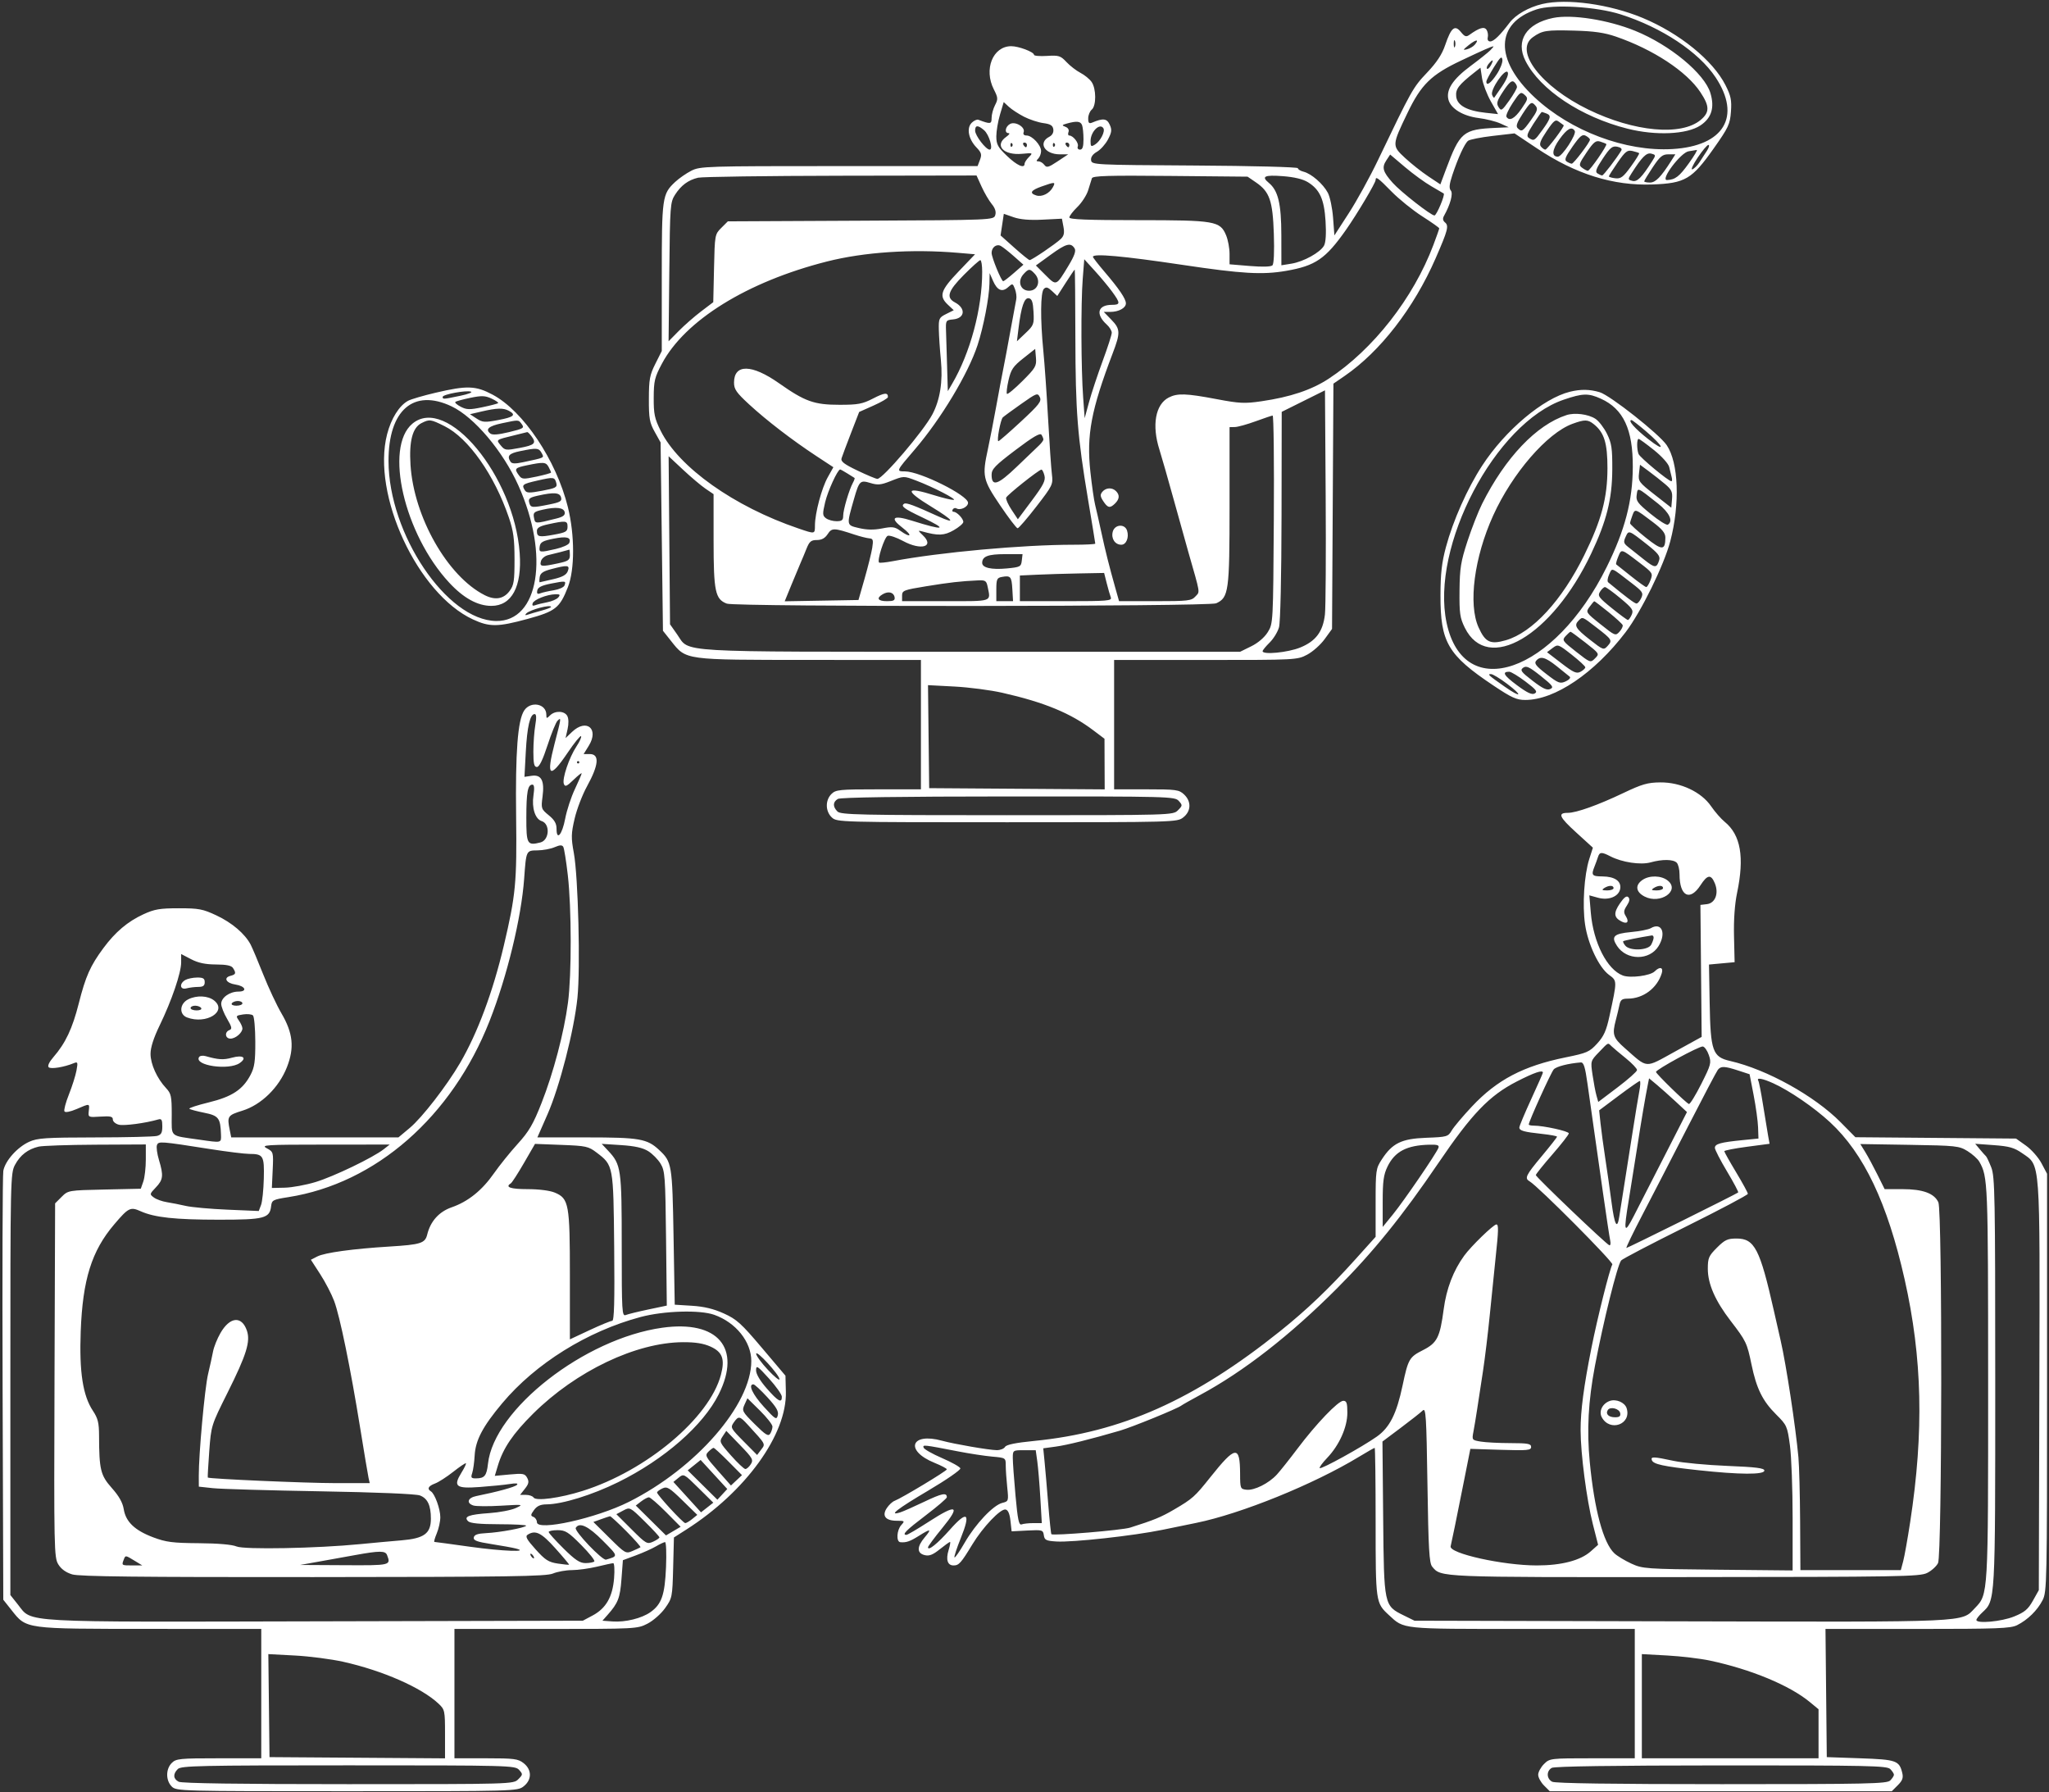 <svg width="247" height="216" viewBox="0 0 247 216" fill="none" xmlns="http://www.w3.org/2000/svg">
<rect x="0" y="0" width="247" height="216" fill="#333333" stroke="none"/>
<path fill-rule="evenodd" clip-rule="evenodd" d="M185.915 0.483C184.278 0.869 182.712 1.764 181.973 2.739C180.808 4.276 180.065 4.994 179.64 4.994C179.392 4.994 179.275 4.797 179.347 4.498C179.413 4.225 179.346 3.818 179.199 3.593C178.922 3.169 178.325 3.345 177.136 4.198C176.741 4.482 176.565 4.423 176.104 3.855C175.372 2.953 174.934 3.317 174.217 5.419C173.828 6.563 173.201 7.516 172.012 8.77C170.332 10.541 170.178 10.817 166.107 19.308C165.136 21.335 163.557 24.203 162.599 25.683L160.857 28.372L160.697 26.25C160.61 25.082 160.327 23.727 160.069 23.239C159.5 22.164 158.081 20.93 157.143 20.695C156.764 20.6 156.455 20.41 156.455 20.272C156.455 20.133 150.95 19.99 144.03 19.949C131.848 19.876 131.603 19.864 131.527 19.308C131.476 18.937 131.722 18.585 132.237 18.289C132.67 18.041 133.269 17.371 133.567 16.8C134.019 15.936 134.053 15.64 133.772 15.024C133.431 14.277 132.976 14.221 131.676 14.767C131.28 14.933 131.179 14.832 131.179 14.271C131.179 13.884 131.37 13.408 131.605 13.214C132.168 12.747 132.158 10.686 131.587 9.874C131.344 9.526 130.738 9.033 130.242 8.777C129.746 8.52 128.988 7.935 128.558 7.476C127.846 6.715 127.639 6.65 126.212 6.739C125.35 6.793 124.646 6.734 124.646 6.609C124.647 6.264 122.781 5.56 121.887 5.567C119.675 5.584 118.569 8.358 119.807 10.782C120.31 11.766 120.323 11.947 119.949 12.67C119.721 13.11 119.535 13.803 119.535 14.211C119.535 14.967 119.409 14.985 117.938 14.434C117.763 14.369 117.4 14.535 117.131 14.803C116.49 15.443 116.746 16.767 117.704 17.765C118.311 18.397 118.375 18.624 118.132 19.263L117.845 20.017H101.142C85.049 20.017 84.398 20.037 83.335 20.578C82.727 20.888 81.853 21.494 81.393 21.925C79.823 23.397 79.775 23.743 79.775 33.419V42.303L79.001 43.845C78.323 45.194 78.226 45.721 78.22 48.079C78.213 50.429 78.302 50.933 78.922 52.047L79.632 53.322L79.775 64.672L79.916 76.022L80.894 77.253C82.739 79.578 82.38 79.528 97.596 79.536L111.015 79.542V87.337V95.132H105.903C101.169 95.132 100.749 95.174 100.223 95.699C99.467 96.453 99.492 97.793 100.276 98.522C100.89 99.093 101.16 99.1 121.396 99.1C141.703 99.1 141.901 99.095 142.642 98.513C143.592 97.767 143.631 96.589 142.734 95.748C142.125 95.177 141.789 95.132 138.19 95.132H134.303V87.337V79.542H145.334C156.23 79.542 156.38 79.534 157.575 78.903C158.24 78.552 159.187 77.711 159.679 77.033L160.573 75.802L160.657 61.019L160.74 46.236L162.077 45.32C166.382 42.369 170.433 37.139 173.05 31.152C174.538 27.748 174.679 27.212 174.188 26.806C173.926 26.588 173.888 26.339 174.069 26.016C174.838 24.64 175.192 23.327 174.891 22.964C174.66 22.687 174.708 22.198 175.074 21.099C175.772 19.001 176.55 17.306 176.97 16.97C177.168 16.813 178.509 16.547 179.951 16.38L182.573 16.077L185.29 17.89C189.934 20.989 194.472 22.406 199.197 22.233C203.13 22.088 203.96 21.602 206.561 17.92C208.365 15.365 208.549 14.974 208.659 13.459C208.76 12.064 208.654 11.551 208 10.261C206.485 7.271 202.456 4.004 198.006 2.155C194.033 0.504 188.866 -0.21 185.915 0.483ZM195.363 1.732C200.322 3.311 204.774 6.262 206.803 9.313C209.952 14.048 207.81 17.605 201.592 17.965C195.97 18.29 189.36 15.809 184.987 11.732C180.125 7.201 180.229 2.772 185.235 1.13C187.202 0.485 192.422 0.795 195.363 1.732ZM187.219 2.162C183.985 2.827 182.654 4.904 183.896 7.346C185.666 10.825 190.599 14.101 196.19 15.51C199.605 16.371 203.33 16.205 204.973 15.121C206.321 14.23 206.712 12.973 206.185 11.218C205.479 8.867 201.3 5.413 197.1 3.71C193.834 2.385 189.465 1.701 187.219 2.162ZM194.784 4.408C199.291 5.96 203.311 8.604 204.973 11.107C206.098 12.803 206.106 13.533 205.011 14.453C202.674 16.415 196.999 15.893 191.468 13.206C185.781 10.443 182.469 6.119 184.784 4.479C185.925 3.671 186.38 3.6 189.825 3.692C192.15 3.755 193.418 3.938 194.784 4.408ZM175.387 5.632C175.308 5.827 175.244 5.667 175.244 5.277C175.244 4.887 175.308 4.728 175.387 4.923C175.466 5.118 175.466 5.437 175.387 5.632ZM177.786 5.382C177.602 5.602 177.172 5.856 176.831 5.945C176.308 6.081 176.343 6 177.053 5.434C177.939 4.728 178.355 4.698 177.786 5.382ZM179.654 6.057C179.382 6.329 178.3 7.191 177.25 7.972C175.125 9.551 174.29 10.832 174.608 12.024C174.896 13.102 176.37 13.992 178.258 14.228C179.143 14.338 180.319 14.634 180.87 14.884L181.873 15.34L180.311 15.41C176.362 15.589 175.99 15.902 174.28 20.483L173.631 22.223L172.171 21.251C171.367 20.716 170.107 19.717 169.369 19.032C167.784 17.559 167.786 17.527 169.661 13.626C171.315 10.185 172.518 9.007 176.121 7.303C178.853 6.011 179.7 5.637 180.017 5.583C180.089 5.571 179.926 5.784 179.654 6.057ZM180.432 8.942C179.707 10.036 179.175 10.412 179.175 9.831C179.175 9.686 179.59 8.898 180.098 8.08C180.843 6.881 181.038 6.709 181.109 7.191C181.157 7.52 180.853 8.308 180.432 8.942ZM179.73 7.853C179.555 8.178 179.341 8.372 179.253 8.285C179.166 8.197 179.256 7.931 179.453 7.693C179.964 7.079 180.102 7.159 179.73 7.853ZM179.715 12.216L180.584 13.753L179.098 13.594C176.833 13.352 175.643 12.693 175.539 11.622C175.452 10.73 175.828 10.236 177.755 8.717L178.465 8.157L178.655 9.418C178.761 10.112 179.237 11.371 179.715 12.216ZM181.095 10.36C180.613 11.072 180.179 11.705 180.129 11.766C180.081 11.828 179.962 11.675 179.867 11.428C179.63 10.812 181.431 8.194 181.744 8.7C181.885 8.928 181.64 9.555 181.095 10.36ZM182.867 10.486C182.867 10.662 182.443 11.401 181.926 12.127C181.054 13.352 180.96 13.409 180.645 12.906C180.359 12.449 180.451 12.146 181.23 10.97C181.922 9.927 182.245 9.65 182.511 9.871C182.707 10.033 182.867 10.31 182.867 10.486ZM183.411 13.107C182.585 14.304 181.948 14.645 181.596 14.076C181.503 13.926 181.847 13.17 182.36 12.396C183.219 11.099 183.331 11.023 183.78 11.427C184.236 11.839 184.213 11.943 183.411 13.107ZM123.435 14.065C124.097 14.405 125.145 14.752 125.763 14.835C126.635 14.951 126.908 15.121 126.975 15.588C127.028 15.963 126.848 16.299 126.495 16.481C125.094 17.201 125.924 18.599 127.754 18.601L128.765 18.602L127.487 19.451C126.384 20.183 126.166 20.241 125.893 19.875C125.72 19.641 125.407 19.45 125.198 19.45C124.902 19.45 124.893 19.374 125.158 19.11C125.345 18.923 125.499 18.516 125.499 18.207C125.499 17.49 124.421 16.332 123.754 16.332C123.435 16.332 123.301 16.184 123.397 15.936C123.627 15.336 122.41 14.593 121.763 14.938C121.176 15.252 121.049 16.048 121.586 16.048C121.777 16.048 121.649 16.247 121.302 16.49C119.823 17.523 120.975 18.751 123.222 18.536C124.515 18.412 124.539 18.424 124.033 18.929C123.746 19.215 123.511 19.577 123.511 19.733C123.511 20.356 122.602 19.953 121.386 18.79C120.284 17.736 120.103 17.403 120.103 16.432C120.103 15.81 120.303 14.626 120.549 13.802L120.995 12.302L121.614 12.874C121.954 13.188 122.774 13.723 123.435 14.065ZM185.13 12.778C185.409 13.114 185.299 13.435 184.548 14.478C183.553 15.862 183.434 15.934 182.945 15.446C182.708 15.21 182.859 14.77 183.527 13.751C184.518 12.238 184.626 12.172 185.13 12.778ZM186.394 13.669C187.033 13.914 186.961 14.233 185.943 15.648C184.978 16.989 184.922 17.023 184.312 16.637C183.984 16.43 184.081 16.118 184.838 14.94C185.349 14.147 185.806 13.497 185.855 13.497C185.904 13.497 186.147 13.575 186.394 13.669ZM188.495 15.09C188.656 15.183 186.513 18.033 186.283 18.033C186.161 18.033 185.921 17.865 185.751 17.66C185.518 17.38 185.689 16.922 186.446 15.8C187.325 14.498 187.51 14.357 187.928 14.675C188.19 14.874 188.445 15.061 188.495 15.09ZM130.438 15.08C130.533 15.326 130.611 16.091 130.611 16.78C130.611 17.692 130.497 18.033 130.193 18.033C129.957 18.033 129.841 17.864 129.926 17.644C130.078 17.248 129.358 16.332 128.895 16.332C128.755 16.332 128.714 16.142 128.803 15.909C128.901 15.655 128.756 15.406 128.439 15.284C127.972 15.105 127.993 15.06 128.623 14.885C129.797 14.559 130.257 14.608 130.438 15.08ZM118.628 15.694C119.252 16.231 119.768 18.033 119.298 18.033C118.844 18.033 117.547 16.337 117.547 15.743C117.547 15.066 117.881 15.051 118.628 15.694ZM133.012 15.46C133.248 15.842 132.646 17.016 132.011 17.412C131.521 17.718 131.463 17.674 131.463 16.994C131.463 15.871 132.581 14.764 133.012 15.46ZM189.831 15.775C190.078 16.174 188.306 18.883 187.798 18.883C187.007 18.883 187.088 18.038 188.001 16.769C188.913 15.502 189.473 15.197 189.831 15.775ZM191.664 16.838C191.653 17.162 189.699 19.734 189.467 19.729C189.351 19.727 189.08 19.613 188.864 19.476C188.55 19.278 188.692 18.91 189.566 17.662C190.474 16.365 190.749 16.143 191.167 16.366C191.444 16.514 191.668 16.726 191.664 16.838ZM193.635 17.359C193.791 17.499 191.659 20.584 191.406 20.584C191.299 20.584 190.994 20.424 190.728 20.229C190.284 19.904 190.328 19.751 191.258 18.373C192.109 17.113 192.373 16.902 192.895 17.062C193.237 17.167 193.57 17.3 193.635 17.359ZM121.996 17.655C121.892 17.759 121.807 17.673 121.807 17.466C121.807 17.258 121.892 17.173 121.996 17.277C122.1 17.381 122.1 17.551 121.996 17.655ZM123.795 17.466C123.795 17.622 123.738 17.749 123.669 17.749C123.6 17.749 123.465 17.622 123.369 17.466C123.272 17.31 123.329 17.182 123.494 17.182C123.659 17.182 123.795 17.31 123.795 17.466ZM127.108 17.655C127.004 17.759 126.919 17.673 126.919 17.466C126.919 17.258 127.004 17.173 127.108 17.277C127.212 17.381 127.212 17.551 127.108 17.655ZM128.907 17.466C128.907 17.622 128.85 17.749 128.781 17.749C128.712 17.749 128.577 17.622 128.481 17.466C128.384 17.31 128.441 17.182 128.606 17.182C128.771 17.182 128.907 17.31 128.907 17.466ZM195.445 18.136C194.839 19.137 193.294 21.15 193.135 21.146C193.033 21.144 192.777 21.033 192.566 20.9C192.266 20.71 192.406 20.324 193.218 19.104C194.09 17.793 194.361 17.57 194.946 17.681C195.369 17.762 195.564 17.94 195.445 18.136ZM205.762 18.174C205.509 18.564 205.104 19.191 204.86 19.568C204.616 19.945 204.235 20.322 204.012 20.408C203.789 20.493 204.071 19.866 204.637 19.014C205.204 18.162 205.792 17.466 205.944 17.466C206.096 17.466 206.014 17.785 205.762 18.174ZM197.592 18.462C197.647 18.518 197.2 19.241 196.599 20.069C195.674 21.342 195.384 21.562 194.724 21.486C194.294 21.437 193.943 21.333 193.943 21.257C193.943 21.18 194.422 20.424 195.008 19.576C195.927 18.247 196.17 18.058 196.782 18.199C197.173 18.289 197.537 18.407 197.592 18.462ZM203.598 19.662C202.439 21.279 201.945 21.659 200.954 21.698C200.089 21.731 202.609 18.378 203.558 18.233C203.971 18.169 204.412 18.098 204.538 18.075C204.663 18.052 204.24 18.766 203.598 19.662ZM199.169 19.414C197.902 21.407 197.358 21.95 196.778 21.799C196.221 21.653 196.217 21.614 196.669 20.902C197.936 18.91 198.48 18.367 199.059 18.518C199.616 18.664 199.621 18.703 199.169 19.414ZM172.539 22.445C173.299 22.88 173.971 23.274 174.033 23.321C174.228 23.468 173.175 25.969 172.918 25.969C172.497 25.969 168.855 23.124 167.89 22.041C166.693 20.698 166.549 20.195 167.114 19.334L167.579 18.626L169.368 20.14C170.351 20.973 171.778 22.01 172.539 22.445ZM201.464 19.379C200.205 21.357 199.575 22.001 198.898 22.001C198.516 22.001 198.203 21.935 198.203 21.855C198.203 21.774 198.668 21.009 199.237 20.154C200.105 18.85 200.408 18.599 201.116 18.599H201.96L201.464 19.379ZM118.329 22.497C118.664 23.237 119.215 24.179 119.551 24.589C119.962 25.09 120.101 25.529 119.974 25.928C119.785 26.521 119.747 26.523 103.762 26.6L87.739 26.678L86.952 27.463C86.174 28.238 86.163 28.3 86.073 32.334L85.981 36.42L84.511 37.535C83.702 38.149 82.49 39.21 81.818 39.892L80.595 41.134L80.682 32.772C80.764 24.796 80.796 24.367 81.375 23.468C82.104 22.334 82.959 21.702 84.145 21.419C84.631 21.303 92.384 21.196 101.373 21.18L117.718 21.151L118.329 22.497ZM151.411 21.99C153.049 23.111 153.423 24.192 153.557 28.193C153.629 30.319 153.563 31.804 153.39 31.977C153.211 32.155 152.196 32.185 150.662 32.058L148.219 31.855V30.604C148.219 29.916 148.032 28.905 147.803 28.359C147.082 26.637 146.49 26.536 137.152 26.536C131.132 26.536 128.907 26.448 128.907 26.21C128.907 26.031 129.342 25.462 129.875 24.946C130.407 24.43 130.992 23.524 131.174 22.933C131.357 22.343 131.559 21.692 131.624 21.487C131.719 21.188 133.562 21.133 141.067 21.204L150.392 21.292L151.411 21.99ZM157.664 21.959C159.098 22.846 159.626 24.011 159.791 26.657C159.884 28.142 159.818 29.207 159.611 29.595C159.168 30.42 157.146 31.541 155.674 31.778L154.467 31.972L154.461 28.333C154.454 24.542 154.076 22.968 152.95 22.037C152.015 21.265 152.428 21.065 154.611 21.23C156.023 21.336 157.055 21.583 157.664 21.959ZM167.751 23.092C168.645 24.003 170.304 25.342 171.436 26.066C172.568 26.79 173.495 27.445 173.495 27.52C173.495 27.595 173.179 28.494 172.793 29.517C170.376 35.927 165.531 42.118 160.179 45.637C158.116 46.992 155.541 47.856 152.049 48.363C150.038 48.655 149.409 48.625 146.653 48.103C142.974 47.407 141.929 47.372 140.882 47.913C139.281 48.739 138.832 51.245 139.759 54.173C140.007 54.952 140.809 57.758 141.542 60.409C142.276 63.059 143.041 65.802 143.242 66.503C144.739 71.732 144.664 71.267 144.102 71.888C143.629 72.409 143.228 72.456 139.243 72.456H134.9L134.459 70.897C133.715 68.263 133.262 66.458 132.75 64.094C132.481 62.846 132.149 61.38 132.012 60.834C131.875 60.288 131.619 58.502 131.442 56.866C130.963 52.428 131.53 49.416 134.129 42.588C135.081 40.09 135.063 39.658 133.963 38.526L133.055 37.591H133.84C134.86 37.591 135.723 37.119 135.723 36.562C135.723 36.016 134.913 34.822 133.12 32.724C132.365 31.84 131.747 31.042 131.747 30.952C131.747 30.526 135.384 30.853 142.539 31.922C149.744 32.999 152.168 33.139 155.033 32.646C158.574 32.036 159.8 31.196 162.256 27.699C163.601 25.783 165.827 22.04 165.827 21.694C165.827 21.215 166.116 21.425 167.751 23.092ZM126.922 22.561C126.517 23.316 125.6 23.772 124.92 23.556C124.05 23.281 124.257 22.936 125.57 22.472C127.181 21.903 127.272 21.909 126.922 22.561ZM125.69 26.474L128.011 26.357L128.196 27.339C128.336 28.088 128.257 28.438 127.862 28.812C127.215 29.425 124.362 31.357 124.118 31.348C124.018 31.344 123.189 30.674 122.276 29.858L120.615 28.375L120.811 27.073L121.007 25.77L122.188 26.181C122.987 26.459 124.12 26.553 125.69 26.474ZM122.233 30.895L123.369 31.901L122.233 32.893C121.608 33.438 121.024 33.889 120.936 33.895C120.718 33.91 119.535 31.029 119.535 30.485C119.535 29.811 120.125 29.362 120.643 29.642C120.892 29.778 121.608 30.341 122.233 30.895ZM129.539 29.938C129.731 30.244 129.519 30.836 128.784 32.053C127.315 34.485 127.351 34.471 126.033 33.155L124.872 31.997L126.676 30.688C128.531 29.343 129.076 29.2 129.539 29.938ZM115.483 30.471L117.538 30.646L115.554 32.72C113.371 35.002 113.153 35.683 114.271 36.732L114.972 37.388L114.058 37.844C113.205 38.269 113.146 38.393 113.172 39.717C113.187 40.496 113.299 42.154 113.421 43.402C113.671 45.968 113.322 48.192 112.394 49.944C111.324 51.962 106.416 57.716 105.765 57.716C105.597 57.716 104.523 57.267 103.378 56.72C101.745 55.939 101.328 55.617 101.447 55.231C101.532 54.961 102.043 53.595 102.585 52.195L103.57 49.651L105.304 48.878C106.258 48.453 107.039 47.993 107.039 47.855C107.039 47.277 106.626 47.318 105.24 48.031C103.97 48.686 103.43 48.787 101.217 48.787C98.141 48.787 97.05 48.399 93.905 46.187C90.618 43.875 88.484 43.846 88.484 46.112C88.484 46.914 88.765 47.318 90.306 48.739C92.413 50.68 95.514 53.061 98.424 54.974L100.46 56.311L99.785 57.516C99.05 58.827 98.245 61.847 98.239 63.314C98.234 64.387 98.274 64.38 96.247 63.691C88.496 61.058 81.827 56.327 79.635 51.905C78.908 50.439 78.794 49.892 78.803 47.937C78.812 45.908 78.916 45.476 79.791 43.833C82.577 38.599 90.065 33.961 99.668 31.521C104.161 30.379 109.93 29.996 115.483 30.471ZM118.399 32.752C118.399 37.19 116.966 42.526 114.771 46.265L114.256 47.144L114.169 44.139C114.121 42.486 114.063 40.56 114.039 39.858C113.998 38.623 114.025 38.58 114.895 38.496C116.329 38.357 116.458 37.165 115.118 36.449C114.015 35.86 114.271 35.066 116.189 33.134C117.161 32.156 118.056 31.355 118.177 31.355C118.299 31.355 118.399 31.983 118.399 32.752ZM134.064 35.153C135.076 36.539 135.073 36.74 134.039 36.74C132.32 36.74 132.03 37.866 133.424 39.126C133.751 39.421 134.019 39.861 134.019 40.103C134.019 40.345 133.521 41.888 132.913 43.531C132.306 45.175 131.571 47.393 131.28 48.46L130.753 50.4L130.57 47.893C130.319 44.461 130.29 36.547 130.517 33.639L130.703 31.245L131.98 32.647C132.682 33.417 133.62 34.545 134.064 35.153ZM124.759 33.022C125.513 33.855 125.099 35.04 124.053 35.04C122.997 35.04 122.61 33.893 123.379 33.044C124.003 32.356 124.152 32.353 124.759 33.022ZM129.632 40.638C129.648 49.605 129.883 52.595 131.167 60.245C131.642 63.072 132.031 65.446 132.031 65.519C132.031 65.593 130.868 65.653 129.446 65.653C123.28 65.653 113.302 66.559 107.615 67.635C106.778 67.794 106.038 67.866 105.968 67.797C105.707 67.536 106.612 64.731 107.006 64.579C107.232 64.493 108.071 64.775 108.87 65.207C111.043 66.38 112.694 65.896 111.243 64.512C110.643 63.94 110.636 63.901 111.157 64.046C113.094 64.588 113.81 64.562 114.958 63.907C115.598 63.542 116.123 63.093 116.124 62.909C116.127 62.505 115.343 61.684 114.954 61.684C114.799 61.684 114.753 61.555 114.851 61.396C114.95 61.238 115.15 61.182 115.297 61.273C115.755 61.555 116.695 61.103 116.695 60.6C116.695 59.703 110.919 56.824 109.098 56.814C108.005 56.808 108 56.819 110.265 54.182C113.425 50.501 116.703 45.054 117.843 41.59C118.549 39.441 119.244 35.852 119.274 34.189L119.297 32.914L119.705 33.846C120.213 35.005 120.812 35.257 121.526 34.611C122.055 34.134 122.087 34.142 122.349 34.83C122.499 35.224 122.57 35.783 122.507 36.072C122.445 36.362 122.129 38.066 121.805 39.858C121.482 41.651 121.099 43.692 120.955 44.394C120.81 45.095 120.426 47.136 120.1 48.929C119.775 50.722 119.323 53.043 119.096 54.087C118.377 57.392 118.464 57.799 120.556 60.895C121.587 62.42 122.537 63.669 122.669 63.669C122.8 63.669 123.82 62.489 124.934 61.047C126.899 58.504 126.956 58.386 126.802 57.149C126.715 56.447 126.509 53.45 126.345 50.488C126.18 47.526 125.923 43.845 125.772 42.309C125.395 38.458 125.423 35.228 125.837 34.815C126.1 34.553 126.32 34.612 126.814 35.075L127.451 35.672L128.472 34.081C129.033 33.205 129.52 32.489 129.554 32.489C129.589 32.489 129.624 36.156 129.632 40.638ZM124.588 37.597C124.666 39.07 124.613 39.212 123.629 40.145L122.587 41.134L122.779 39.575C123.101 36.951 123.481 35.843 124.023 35.946C124.394 36.016 124.524 36.398 124.588 37.597ZM123.257 45.917C122.315 46.857 121.473 47.556 121.386 47.47C121.3 47.384 121.385 46.639 121.576 45.814C121.873 44.529 122.126 44.154 123.356 43.182L124.789 42.049L124.88 43.128C124.963 44.117 124.828 44.349 123.257 45.917ZM52.51 47.332C51.026 47.679 49.53 48.118 49.185 48.308C48.117 48.896 47.151 50.44 46.661 52.346C44.79 59.611 50.343 71.571 57.02 74.658C59.017 75.582 60.003 75.573 63.587 74.597C66.964 73.678 67.474 73.277 68.461 70.755C69.293 68.629 69.291 64.487 68.456 61.117C67.054 55.459 63.087 49.535 59.378 47.562C57.342 46.479 56.312 46.444 52.51 47.332ZM55.492 47.7C53.403 48.134 53.362 48.137 53.362 47.835C53.362 47.532 56.19 47.007 56.77 47.202C57.005 47.281 56.43 47.505 55.492 47.7ZM159.715 74.071C159.471 76.138 158.613 77.281 156.728 78.045C155.241 78.648 152.185 78.941 152.203 78.479C152.207 78.362 152.59 77.894 153.054 77.44C153.518 76.985 154.025 76.156 154.181 75.598C154.347 74.999 154.472 69.449 154.485 62.109L154.506 49.638L157.113 48.341L159.721 47.044L159.805 59.821C159.851 66.848 159.811 73.26 159.715 74.071ZM189.257 47.212C186.028 48.004 181.444 51.86 178.672 56.118C176.891 58.853 175.164 62.733 174.302 65.936C173.8 67.8 173.651 69.115 173.645 71.747C173.631 77.407 174.524 78.936 179.976 82.589C182.222 84.093 182.809 84.361 183.869 84.361C187.426 84.361 192.199 81.135 195.968 76.186C197.829 73.742 200.591 68.116 201.348 65.228C202.531 60.713 202.348 55.776 200.919 53.654C200.022 52.323 194.105 47.65 192.836 47.27C191.636 46.912 190.554 46.894 189.257 47.212ZM123.074 50.803C121.674 52.102 120.449 53.169 120.352 53.173C120.124 53.183 120.609 50.577 120.886 50.304C121.002 50.19 121.991 49.466 123.085 48.694C124.974 47.361 125.086 47.32 125.346 47.866C125.584 48.363 125.279 48.756 123.074 50.803ZM60.048 48.587C59.98 48.654 59.125 48.876 58.147 49.08C56.62 49.398 56.254 49.39 55.55 49.027C55.099 48.794 54.801 48.532 54.888 48.445C54.975 48.358 55.786 48.135 56.69 47.949C58.066 47.666 58.481 47.68 59.252 48.037C59.758 48.272 60.116 48.519 60.048 48.587ZM192.978 48.052C195.699 49.285 196.849 51.749 196.828 56.299C196.809 60.354 195.885 63.889 193.679 68.345C187.372 81.09 176.468 84.886 174.382 75.064C172.428 65.862 180.247 50.978 188.513 48.166C190.799 47.388 191.475 47.371 192.978 48.052ZM54.438 48.977C57.168 50.276 60.628 54.37 62.485 58.502C66.272 66.925 64.959 74.918 59.802 74.844C53.85 74.759 46.851 64.356 46.835 55.571C46.823 49.422 49.851 46.797 54.438 48.977ZM61.333 49.506C62.26 50.001 61.958 50.268 60.067 50.624C58.431 50.932 58.172 50.914 57.452 50.443L56.653 49.921L58.061 49.594C59.895 49.168 60.661 49.147 61.333 49.506ZM188.831 50.03C185.217 51.203 181.464 55.144 178.677 60.692C178.207 61.628 177.406 63.669 176.897 65.228C176.096 67.681 175.968 68.481 175.94 71.18C175.913 73.92 175.99 74.462 176.578 75.654C179.325 81.222 187.101 76.658 191.816 66.711C193.673 62.794 194.338 60.139 194.355 56.582C194.367 54.032 194.275 53.416 193.716 52.283C193.357 51.555 192.732 50.744 192.328 50.479C191.463 49.914 189.834 49.705 188.831 50.03ZM153.555 62.605C153.473 75.113 153.471 75.151 152.823 76.191C152.425 76.83 151.655 77.489 150.835 77.892L149.497 78.55H117.121C80.788 78.55 83.195 78.691 81.633 76.471L80.769 75.242L80.684 65.114L80.6 54.986L82.342 56.615C83.299 57.51 84.519 58.539 85.051 58.901L86.019 59.558L86.02 65.171C86.023 71.296 86.217 72.22 87.617 72.751C88.676 73.153 145.717 73.115 146.604 72.712C148.118 72.023 148.219 71.287 148.219 60.966V51.48L148.858 51.468C149.209 51.462 150.327 51.153 151.343 50.781C152.358 50.41 153.29 50.096 153.413 50.084C153.536 50.072 153.6 55.707 153.555 62.605ZM49.711 51.064C46.301 53.928 48.721 64.37 54.151 70.224C55.879 72.087 57.58 73.022 59.236 73.022C61.69 73.022 62.937 70.699 62.647 66.668C61.978 57.375 53.859 47.581 49.711 51.064ZM53.589 51.363C56.468 52.795 59.601 57.248 61.349 62.393C61.892 63.991 62.023 64.966 62.024 67.403C62.025 70.033 61.947 70.533 61.428 71.229C60.707 72.199 59.685 72.369 58.422 71.728C53.948 69.46 49.88 62.309 49.484 56.015C49.304 53.161 49.732 51.538 50.806 50.996C51.774 50.508 51.905 50.525 53.589 51.363ZM62.899 51.126C63.234 51.577 63.097 51.663 61.368 52.079C60.061 52.394 59.355 52.447 59.104 52.249C58.464 51.744 58.905 51.35 60.485 51.017C62.587 50.575 62.486 50.57 62.899 51.126ZM192.137 51.132C193.385 52.136 193.777 53.41 193.773 56.44C193.767 60.024 193.053 62.691 190.968 66.928C188.286 72.377 184.731 76.231 181.53 77.161C179.66 77.704 179.054 77.421 178.238 75.62C176.97 72.824 177.709 67.165 180.001 62.121C182.312 57.035 186.499 52.197 189.559 51.078C191.032 50.54 191.411 50.547 192.137 51.132ZM198.386 51.953C200.624 53.861 200.856 54.623 198.68 52.916C197.077 51.659 196.175 50.63 196.676 50.63C196.763 50.63 197.533 51.225 198.386 51.953ZM64.043 52.543C64.702 53.409 64.481 53.639 62.663 53.982C60.969 54.302 60.865 54.288 60.366 53.686C59.782 52.981 59.731 53.018 62.015 52.459C62.801 52.267 63.494 52.095 63.555 52.078C63.616 52.061 63.836 52.27 64.043 52.543ZM125.778 52.968C125.781 53.085 125.548 53.404 125.26 53.677C124.973 53.95 123.76 55.112 122.564 56.259C120.275 58.456 119.535 58.69 119.535 57.217C119.535 56.535 119.961 56.095 122.427 54.23C124.512 52.653 125.384 52.142 125.547 52.399C125.672 52.595 125.776 52.851 125.778 52.968ZM199.38 54.244C200.347 55.019 201.126 55.891 201.219 56.299C201.307 56.688 201.44 57.23 201.514 57.503C201.589 57.776 201.574 57.999 201.482 57.999C201.133 57.999 197.686 55.139 197.522 54.714C197.298 54.132 197.302 52.897 197.527 52.897C197.623 52.897 198.457 53.503 199.38 54.244ZM65.287 54.591C65.613 55.2 65.74 55.137 63.026 55.714C62.095 55.911 61.696 55.893 61.539 55.645C61.093 54.945 61.353 54.651 62.663 54.379C64.684 53.958 64.959 53.981 65.287 54.591ZM66.132 56.28C66.294 56.582 66.427 56.883 66.427 56.95C66.427 57.017 65.641 57.238 64.682 57.441C63.067 57.783 62.909 57.772 62.552 57.284C61.97 56.489 62.054 56.383 63.516 56.079C65.532 55.66 65.812 55.681 66.132 56.28ZM200.728 58.35C201.5 59.003 201.632 59.289 201.557 60.157L201.469 61.188L199.464 59.62C197.551 58.123 197.465 58.005 197.578 57.032L197.697 56.012L198.754 56.793C199.335 57.223 200.224 57.923 200.728 58.35ZM102.15 57.063C102.574 57.328 102.961 57.571 103.011 57.603C103.061 57.635 102.973 57.897 102.816 58.184C102.357 59.025 101.643 61.444 101.643 62.16C101.643 62.692 101.49 62.818 100.845 62.818C100.406 62.818 99.834 62.659 99.572 62.464C99.147 62.147 99.136 61.945 99.467 60.538C99.785 59.186 100.978 56.582 101.279 56.582C101.334 56.582 101.726 56.799 102.15 57.063ZM125.905 57.315C126.056 57.916 125.783 58.458 124.394 60.316L122.699 62.584L121.941 61.44C121.523 60.81 121.229 60.154 121.287 59.981C121.394 59.661 125.206 56.629 125.539 56.599C125.639 56.59 125.804 56.912 125.905 57.315ZM67.069 58.252C67.193 58.727 66.969 58.844 65.368 59.145C63.83 59.435 63.484 59.428 63.276 59.1C62.849 58.427 62.97 58.333 64.793 57.918C66.773 57.468 66.867 57.481 67.069 58.252ZM110.437 57.919C112.495 58.698 115.46 60.231 114.945 60.25C114.686 60.259 113.663 60.014 112.673 59.704C109.102 58.586 108.979 59.064 112.315 61.098C114.944 62.702 115.317 63.239 113.101 62.231C110.153 60.889 109.25 60.555 108.996 60.711C108.542 60.991 108.955 61.304 111.153 62.346C114.339 63.856 113.902 64.001 109.925 62.752C107.653 62.038 107.198 62.384 108.797 63.609C110.061 64.579 109.813 64.897 108.518 63.965C107.851 63.486 107.56 63.449 106.329 63.69C105.341 63.883 104.493 63.869 103.544 63.644C102.012 63.281 102.026 63.365 102.95 60.125C103.571 57.953 103.691 57.836 104.92 58.212C105.791 58.479 106.187 58.446 107.283 58.012C108.971 57.344 108.92 57.346 110.437 57.919ZM132.884 59.273C132.6 59.615 132.622 59.835 132.998 60.407C133.54 61.234 133.811 61.284 134.425 60.672C134.958 60.139 134.993 59.652 134.53 59.19C134.064 58.724 133.308 58.763 132.884 59.273ZM199.868 60.692C201.248 61.783 201.73 62.819 201.053 63.237C200.902 63.33 199.969 62.744 198.979 61.935C197.396 60.643 197.192 60.365 197.298 59.645C197.434 58.719 197.303 58.666 199.868 60.692ZM67.636 59.952C67.755 60.404 67.534 60.535 66.202 60.802C64.104 61.223 63.961 61.208 63.791 60.561C63.67 60.101 63.848 59.96 64.823 59.741C66.772 59.304 67.481 59.357 67.636 59.952ZM68.075 61.74C68.141 62.089 67.872 62.293 67.083 62.49C64.467 63.145 64.513 63.146 64.37 62.399C64.251 61.779 64.367 61.672 65.402 61.434C67.031 61.06 67.966 61.167 68.075 61.74ZM199.278 62.949C200.383 63.788 200.758 64.255 200.755 64.792C200.745 66.372 200.359 66.371 198.378 64.786C197.344 63.96 196.499 63.187 196.499 63.069C196.499 62.951 196.626 62.521 196.782 62.113C197.098 61.282 197.065 61.27 199.278 62.949ZM68.415 63.479C68.415 64.061 68.217 64.177 66.781 64.439C64.971 64.771 64.722 64.716 64.722 63.983C64.722 63.613 65.079 63.403 66.072 63.188C68.228 62.721 68.415 62.744 68.415 63.479ZM134.134 64.097C133.928 64.921 134.415 65.653 135.17 65.653C135.766 65.653 136.126 64.772 135.865 63.952C135.591 63.091 134.361 63.194 134.134 64.097ZM103.016 64.435C103.693 64.658 104.489 64.859 104.784 64.882C105.247 64.916 105.297 65.077 105.144 66.036C105.045 66.648 104.633 68.311 104.226 69.731L103.486 72.314L99.039 72.392L94.592 72.47L95.436 70.408C95.9 69.273 96.394 68.09 96.534 67.778C96.675 67.467 96.98 66.733 97.213 66.149C97.569 65.258 97.772 65.086 98.471 65.086C99.049 65.086 99.449 64.867 99.773 64.374C100.279 63.603 100.509 63.607 103.016 64.435ZM198.577 65.647C199.847 66.65 200.151 67.039 200.015 67.49C199.714 68.492 199.501 68.488 198.199 67.455C197.498 66.898 196.635 66.213 196.28 65.932C195.718 65.486 195.678 65.328 195.967 64.695C196.341 63.875 196.319 63.867 198.577 65.647ZM68.625 65.436C68.542 65.65 67.813 65.978 67.003 66.164C65.039 66.616 64.953 66.603 65.058 65.87C65.132 65.35 65.427 65.182 66.71 64.926C68.317 64.605 68.886 64.757 68.625 65.436ZM68.698 66.905C68.698 67.498 68.507 67.631 67.265 67.897C65.252 68.328 65.035 68.3 65.209 67.634C65.293 67.313 65.686 66.99 66.105 66.896C66.751 66.751 68.419 66.32 68.627 66.245C68.666 66.231 68.698 66.528 68.698 66.905ZM197.69 67.861C199.228 69.038 199.27 69.106 198.963 69.916C198.789 70.377 198.558 70.755 198.451 70.755C198.343 70.755 197.509 70.158 196.596 69.428C195.684 68.699 194.888 68.065 194.828 68.02C194.768 67.975 194.878 67.553 195.074 67.083C195.47 66.127 195.394 66.104 197.69 67.861ZM123.174 67.566C123.09 68.298 122.981 68.355 121.381 68.509C119.53 68.687 118.399 68.434 118.399 67.842C118.399 67.055 119.104 66.787 121.172 66.787H123.264L123.174 67.566ZM68.449 68.826C68.279 69.286 67.817 69.542 66.684 69.806C65.839 70.003 65.108 70.169 65.058 70.176C65.008 70.183 65.008 69.906 65.058 69.563C65.127 69.088 65.456 68.855 66.427 68.598C68.431 68.067 68.719 68.099 68.449 68.826ZM196.719 70.3C198.022 71.304 198.125 71.466 197.848 72.072C197.681 72.439 197.422 72.739 197.274 72.739C197.053 72.739 195.986 71.939 193.858 70.178C193.734 70.075 193.787 69.651 193.976 69.236C194.361 68.394 194.128 68.304 196.719 70.3ZM133.412 70.293C133.584 70.975 133.804 71.74 133.902 71.994C134.062 72.411 133.54 72.456 128.511 72.456H122.943V70.909V69.362L125.002 69.265C126.134 69.211 128.419 69.141 130.08 69.111L133.099 69.054L133.412 70.293ZM122.034 70.99L122.12 72.456H121.111H120.103V71.058C120.103 69.833 120.182 69.645 120.742 69.54C121.822 69.335 121.946 69.475 122.034 70.99ZM68.048 70.561C67.964 70.779 67.384 71.04 66.76 71.139C66.135 71.239 65.408 71.403 65.144 71.504C64.785 71.642 64.69 71.556 64.766 71.165C64.84 70.783 65.284 70.561 66.427 70.334C68.175 69.989 68.263 70.001 68.048 70.561ZM119.073 70.79C119.425 72.548 119.708 72.456 113.997 72.456H108.743V71.793C108.743 71.172 108.927 71.1 111.654 70.656C114.497 70.194 115.776 70.049 117.866 69.952C118.806 69.909 118.911 69.981 119.073 70.79ZM195.345 72.112C196.783 73.311 196.94 73.543 196.692 74.096C196.538 74.441 196.334 74.723 196.238 74.723C196.143 74.723 195.269 74.081 194.298 73.296C192.709 72.013 192.566 71.813 192.879 71.312C193.071 71.005 193.338 70.755 193.473 70.755C193.608 70.755 194.45 71.366 195.345 72.112ZM107.837 71.963C107.913 72.357 107.728 72.456 106.917 72.456C105.825 72.456 105.6 72.095 106.4 71.624C107.083 71.221 107.723 71.372 107.837 71.963ZM67.303 72.001C67.122 72.218 66.522 72.481 65.97 72.584C65.418 72.688 64.766 72.849 64.522 72.942C64.223 73.057 64.12 72.982 64.208 72.713C64.354 72.268 65.921 71.646 66.958 71.621C67.503 71.608 67.569 71.681 67.303 72.001ZM193.891 73.763C194.779 74.481 195.55 75.19 195.605 75.338C195.66 75.485 195.487 75.847 195.22 76.141C194.749 76.66 194.682 76.633 192.935 75.236C191.153 73.811 191.139 73.789 191.616 73.135C191.88 72.771 192.138 72.469 192.187 72.464C192.237 72.46 193.003 73.044 193.891 73.763ZM66.427 73.153C66.427 73.225 65.907 73.424 65.273 73.594C64.638 73.765 63.903 73.98 63.64 74.072C63.308 74.188 63.248 74.147 63.444 73.936C63.871 73.482 66.427 72.81 66.427 73.153ZM192.434 75.615C194.329 77.074 194.396 77.184 193.793 77.85C193.316 78.376 193.261 78.356 191.635 77.082C189.925 75.741 189.713 75.373 190.308 74.78C190.773 74.315 190.719 74.294 192.434 75.615ZM191.139 77.467C192.817 78.783 192.827 78.798 192.276 79.348C191.725 79.898 191.707 79.891 189.988 78.543C188.343 77.253 188.28 77.159 188.729 76.663C188.99 76.375 189.258 76.14 189.325 76.14C189.392 76.14 190.208 76.737 191.139 77.467ZM191.103 80.424C191.103 80.552 190.845 80.794 190.53 80.962C190.045 81.221 189.69 81.063 188.223 79.936L186.489 78.605L187.15 78.108C187.799 77.619 187.839 77.633 189.457 78.901C190.362 79.611 191.103 80.297 191.103 80.424ZM187.666 80.299C188.385 80.871 189.088 81.439 189.229 81.561C189.37 81.683 189.15 81.935 188.741 82.121C188.062 82.43 187.859 82.353 186.422 81.246C185.171 80.283 184.914 79.954 185.17 79.646C185.681 79.031 186.264 79.183 187.666 80.299ZM186.876 83.041C186.474 83.224 185.968 82.988 184.749 82.049C183.36 80.98 183.21 80.773 183.608 80.48C183.987 80.2 184.349 80.369 185.734 81.472C187.182 82.626 187.333 82.833 186.876 83.041ZM183.892 82.142C185.179 83.111 185.379 83.37 185.006 83.579C184.668 83.767 184.111 83.508 182.861 82.581C181.273 81.403 181.019 80.959 181.933 80.959C182.148 80.959 183.029 81.491 183.892 82.142ZM181.656 82.402C183.619 83.881 183.416 84.178 181.404 82.771C179.419 81.383 179.265 81.243 179.731 81.243C179.944 81.243 180.81 81.764 181.656 82.402ZM120.813 83.492C125.888 84.642 129.058 85.95 131.805 88.027L133.143 89.037L133.154 92.088L133.167 95.138L122.588 95.064L112.009 94.99L111.938 88.783L111.868 82.576L115.062 82.744C116.819 82.837 119.407 83.174 120.813 83.492ZM63.185 85.639C62.41 86.819 62.12 90.631 62.217 98.391C62.316 106.357 62.17 107.886 60.731 113.981C59.42 119.537 57.562 124.52 55.463 128.108C53.843 130.876 50.882 134.699 49.394 135.942L48.029 137.083H37.951H27.873L27.696 136.197C27.361 134.528 27.433 134.418 29.229 133.859C31.499 133.153 33.622 131.077 34.588 128.619C35.506 126.282 35.326 124.512 33.926 122.129C33.361 121.165 32.377 119.065 31.74 117.462C31.104 115.859 30.416 114.229 30.211 113.84C29.53 112.543 27.965 111.207 26.098 110.332C24.444 109.556 23.973 109.466 21.554 109.467C19.26 109.468 18.621 109.577 17.281 110.195C15.394 111.065 13.901 112.326 12.469 114.262C10.886 116.4 10.326 117.657 9.496 120.932C8.727 123.972 7.9 125.721 6.436 127.409C5.932 127.99 5.709 128.467 5.867 128.626C6.121 128.878 7.708 128.624 8.886 128.141C9.376 127.94 9.405 128.016 9.218 129.03C9.105 129.639 8.695 130.934 8.307 131.907C7.919 132.88 7.677 133.799 7.77 133.948C7.871 134.11 8.464 133.997 9.232 133.668C10.855 132.974 10.8 132.965 10.702 133.894C10.621 134.666 10.634 134.673 12.111 134.576C13.319 134.498 13.602 134.564 13.602 134.925C13.602 135.171 13.928 135.453 14.326 135.553C14.954 135.71 17.547 135.365 19.069 134.922C19.475 134.803 19.566 134.957 19.566 135.755C19.566 136.53 19.433 136.769 18.927 136.904C18.576 136.998 15.221 137.08 11.472 137.085C5.499 137.094 4.515 137.159 3.518 137.611C2.082 138.262 0.617 139.909 0.399 141.116C0.307 141.626 0.269 153.464 0.314 167.424L0.396 192.804L1.373 194.035C3.218 196.36 2.859 196.311 18.075 196.318L31.494 196.324V204.119V211.914H26.382C21.649 211.914 21.228 211.956 20.702 212.481C19.972 213.21 19.972 214.587 20.702 215.316C21.26 215.872 21.649 215.883 41.822 215.883C62.184 215.883 62.381 215.877 63.122 215.295C64.128 214.506 64.128 213.291 63.122 212.502C62.45 211.974 61.988 211.914 58.578 211.914H54.782V204.119V196.324H65.798C76.665 196.324 76.831 196.316 78.055 195.687C78.743 195.333 79.688 194.5 80.174 193.818C81.03 192.617 81.055 192.494 81.146 188.943L81.239 185.3L82.707 184.364C89.889 179.783 94.865 172.903 94.734 167.736L94.685 165.803L91.849 162.45C89.358 159.503 88.801 159 87.257 158.301C86.024 157.743 84.879 157.467 83.418 157.375L81.337 157.245L81.195 149.077C81.042 140.3 80.997 140.033 79.442 138.584C78.004 137.244 77.068 137.083 70.723 137.083H64.778L65.993 134.319C67.459 130.985 69.203 124.201 69.608 120.26C69.975 116.688 69.702 105.692 69.175 102.814C68.835 100.959 68.846 100.48 69.269 98.665C69.531 97.537 70.203 95.785 70.761 94.772C72.187 92.182 72.297 90.88 71.089 90.88H70.356L70.976 89.879C72.245 87.83 70.689 86.555 68.95 88.218L68.176 88.958L68.419 87.882C68.566 87.232 68.553 86.603 68.386 86.292C68.047 85.66 66.907 85.622 66.305 86.223C65.899 86.628 65.859 86.621 65.859 86.138C65.859 84.804 63.965 84.45 63.185 85.639ZM64.527 87.408C64.4 88.148 64.296 89.583 64.296 90.597C64.296 92.045 64.388 92.439 64.722 92.439C65.009 92.439 65.428 91.582 66.001 89.826C66.469 88.389 67.012 87.056 67.207 86.864C67.683 86.396 67.671 86.487 66.853 89.629C65.81 93.637 66.25 93.94 68.43 90.715C69.229 89.533 69.955 88.638 70.042 88.725C70.13 88.813 69.884 89.365 69.495 89.953C68.604 91.301 67.738 93.874 67.971 94.48C68.119 94.864 68.314 94.782 69.134 93.989C69.675 93.465 70.118 93.114 70.118 93.208C70.118 93.303 69.749 94.16 69.297 95.113C68.846 96.066 68.322 97.663 68.133 98.662C67.767 100.599 67.089 101.392 67.089 99.884C67.089 99.25 66.839 98.817 66.147 98.254C65.24 97.514 65.213 97.434 65.4 96.025C65.658 94.084 65.266 93.329 64.089 93.501L63.222 93.628L63.382 90.624C63.546 87.562 63.897 86.061 64.449 86.061C64.66 86.061 64.684 86.487 64.527 87.408ZM69.835 91.872C69.835 91.95 69.771 92.014 69.692 92.014C69.614 92.014 69.55 91.95 69.55 91.872C69.55 91.794 69.614 91.73 69.692 91.73C69.771 91.73 69.835 91.794 69.835 91.872ZM195.68 95.582C192.634 97.034 190.02 97.966 188.999 97.966C187.737 97.966 187.945 98.456 189.997 100.325L192.018 102.166L191.579 103.539C190.967 105.455 190.734 109.082 191.073 111.409C191.421 113.802 192.746 116.596 193.956 117.489C194.955 118.226 194.953 118.147 194.021 122.446C193.634 124.229 193.336 124.894 192.533 125.772C191.611 126.78 191.303 126.915 188.751 127.433C183.639 128.471 180.465 130.134 177.437 133.358C176.359 134.506 175.266 135.802 175.008 136.238C174.557 137.001 174.441 137.035 171.936 137.128C168.944 137.239 167.844 137.775 166.562 139.75C165.857 140.834 165.827 141.052 165.827 144.972V149.064L163.376 151.789C160.251 155.266 157.544 157.849 154.325 160.427C143.98 168.712 135.198 172.63 124.647 173.667C122.418 173.887 121.309 174.115 121.153 174.385C121.028 174.603 120.581 174.78 120.159 174.777C119.253 174.771 114.995 174.038 113.573 173.644C109.795 172.597 109.02 174.829 112.65 176.304C113.468 176.636 114.138 176.99 114.138 177.09C114.139 177.28 108.678 180.568 107.837 180.885C107.573 180.984 107.149 181.382 106.895 181.769C106.283 182.701 106.752 183.286 108.111 183.286C109.065 183.286 109.092 183.311 108.645 183.804C108.094 184.411 108.015 185.822 108.53 185.87C109.237 185.937 109.694 185.781 110.765 185.106C112.203 184.2 112.353 184.24 111.466 185.292C110.516 186.418 110.513 187.188 111.457 187.425C112.012 187.564 112.441 187.399 113.286 186.722C113.893 186.235 114.449 185.837 114.521 185.837C114.594 185.837 114.52 186.272 114.356 186.804C113.996 187.974 114.217 188.671 114.947 188.671C115.592 188.671 115.843 188.391 117.213 186.137C118.489 184.039 120.605 181.814 121.215 181.93C121.518 181.987 121.711 182.429 121.807 183.288L121.949 184.561L123.842 184.463C125.646 184.369 125.74 184.396 125.83 185.03C125.913 185.612 126.102 185.706 127.345 185.785C129.271 185.906 136.64 185.096 140.125 184.379C141.687 184.057 143.516 183.682 144.191 183.545C149.603 182.444 158.343 178.9 163.79 175.596C164.786 174.993 165.652 174.499 165.714 174.499C165.776 174.499 165.827 178.523 165.827 183.441C165.827 193.134 165.833 193.179 167.435 194.662C169.279 196.371 168.828 196.324 183.563 196.324H197.067V204.119V211.914H191.942C186.88 211.914 186.809 211.923 186.12 212.61C185.737 212.993 185.423 213.572 185.423 213.898C185.423 214.224 185.737 214.804 186.12 215.187L186.817 215.883H207.433H228.049L228.773 215.16C229.337 214.597 229.456 214.267 229.31 213.672C228.945 212.188 228.598 212.067 224.251 211.914L220.213 211.773L220.134 204.048L220.056 196.324H231.154C240.802 196.324 242.37 196.265 243.16 195.867C244.438 195.223 245.591 194.094 246.225 192.863C246.746 191.852 246.767 190.853 246.767 166.639V141.467L246.093 140.196C245.722 139.497 244.88 138.543 244.223 138.075L243.027 137.224L233.345 137.143L223.662 137.061L221.893 135.269C218.749 132.084 212.985 128.886 208.569 127.874C206.443 127.388 206.195 126.688 206.094 120.881L206.013 116.249L207.558 116.107L209.102 115.966L209.029 112.848C208.982 110.839 209.115 108.973 209.401 107.604C210.302 103.302 209.837 100.628 207.914 99.056C207.467 98.691 206.729 97.846 206.273 97.18C205.088 95.448 202.6 94.276 200.15 94.297C198.616 94.31 197.945 94.503 195.68 95.582ZM64.307 95.87C64.083 97.363 64.512 98.712 65.29 98.958C66.348 99.293 66.231 101.264 65.137 101.537C63.55 101.935 63.444 101.747 63.448 98.527C63.451 95.463 63.617 94.565 64.178 94.565C64.403 94.565 64.443 94.965 64.307 95.87ZM142.092 96.526C142.561 97.044 142.557 97.098 141.994 97.66C141.406 98.246 141.285 98.25 121.401 98.25C103.596 98.25 101.35 98.201 100.953 97.804C100.368 97.221 100.387 96.647 101.004 96.288C101.328 96.1 108.461 95.996 121.55 95.991C140.961 95.982 141.614 95.999 142.092 96.526ZM68.449 105.491C68.903 109.464 68.913 117.477 68.468 120.841C67.987 124.475 66.716 129.296 65.276 132.95C64.271 135.501 63.766 136.365 62.406 137.863C61.498 138.863 60.211 140.461 59.544 141.414C58.106 143.472 56.43 144.818 54.447 145.508C52.923 146.038 51.889 147.191 51.498 148.796C51.243 149.838 50.717 150.005 46.972 150.236C42.536 150.508 39.146 150.974 38.248 151.433L37.475 151.829L38.593 153.556C39.208 154.505 39.968 155.966 40.281 156.801C40.976 158.654 42.251 164.875 43.416 172.089C43.894 175.051 44.349 177.762 44.427 178.113L44.569 178.75H40.421C36.893 178.75 25.217 178.24 25.049 178.079C25.019 178.05 25.098 176.626 25.224 174.916C25.455 171.811 25.458 171.799 27.437 167.837C29.721 163.267 30.216 161.667 29.756 160.351C29.129 158.555 27.709 158.694 26.574 160.663C26.187 161.335 25.786 162.331 25.684 162.877C25.581 163.423 25.311 164.652 25.082 165.61C24.68 167.298 23.949 175.313 23.962 177.9L23.968 179.175L25.672 179.359C26.61 179.46 32.424 179.63 38.594 179.736C45.409 179.854 50.128 180.05 50.617 180.235C51.543 180.585 51.942 181.428 51.942 183.034C51.942 184.826 51.136 185.419 48.381 185.648C47.138 185.752 44.906 185.956 43.422 186.102C38.2 186.615 29.441 186.78 28.512 186.383C27.978 186.154 26.283 186.008 23.968 185.991C20.811 185.967 20.016 185.865 18.476 185.286C16.245 184.446 15.161 183.413 14.917 181.892C14.79 181.102 14.347 180.314 13.48 179.34C12.12 177.81 11.953 177.128 11.941 173.033C11.936 171.479 11.805 170.943 11.202 170.035C9.984 168.197 9.547 165.363 9.73 160.468C9.962 154.228 11.047 150.762 13.768 147.567C15.498 145.535 15.713 145.429 16.968 145.988C18.645 146.736 21.098 147 26.39 147.002C31.863 147.004 32.514 146.835 32.683 145.371C32.767 144.642 32.895 144.575 34.76 144.282C45.303 142.628 54.48 134.593 59.021 123.039C61.13 117.674 62.842 110.625 63.185 105.903C63.433 102.475 63.42 102.503 64.799 102.489C65.46 102.482 66.384 102.31 66.853 102.107C67.484 101.834 67.755 101.822 67.899 102.062C68.006 102.24 68.254 103.783 68.449 105.491ZM194.119 103.204C195.522 103.931 197.769 104.27 198.97 103.937C200.401 103.541 201.702 103.557 202.122 103.975C202.31 104.163 202.463 104.792 202.463 105.374C202.463 108.023 203.709 108.668 204.994 106.682C205.823 105.402 206.256 105.345 206.717 106.455C207.22 107.668 206.769 108.852 205.759 108.971L204.98 109.062L205.055 117.016L205.129 124.969L201.891 126.751C198.204 128.78 198.699 128.816 195.86 126.317C194.448 125.074 194.322 124.681 194.782 122.943C194.931 122.379 195.125 121.567 195.214 121.139C195.346 120.496 195.524 120.359 196.229 120.359C198.075 120.359 199.757 119.104 200.315 117.312C200.543 116.58 200.089 116.452 199.468 117.072C198.938 117.601 196.528 117.913 195.623 117.57C193.725 116.849 192.072 113.603 191.766 109.999L191.589 107.91L192.627 108.196C193.934 108.557 195.178 108.041 195.315 107.082C195.442 106.186 194.633 105.64 193.162 105.629C191.895 105.619 191.791 105.488 192.216 104.428C192.359 104.07 192.547 103.554 192.633 103.281C192.823 102.676 193.074 102.663 194.119 103.204ZM197.982 106.061C197.079 106.692 197.188 107.505 198.249 108.053C200.138 109.027 202.567 107.361 201.047 106.133C200.268 105.503 198.829 105.469 197.982 106.061ZM194.511 107.037C194.511 107.193 194.16 107.318 193.73 107.316C193.121 107.313 193.043 107.251 193.375 107.037C193.931 106.678 194.511 106.678 194.511 107.037ZM200.475 107.037C200.475 107.193 200.124 107.318 199.694 107.316C199.085 107.313 199.007 107.251 199.339 107.037C199.895 106.678 200.475 106.678 200.475 107.037ZM195.272 108.885C194.5 110.019 194.538 110.565 195.421 111.036C196.15 111.425 196.427 111.125 195.987 110.422C195.702 109.967 195.724 109.734 196.111 109.145C196.44 108.644 196.493 108.335 196.286 108.128C196.079 107.922 195.771 108.152 195.272 108.885ZM198.991 111.87C198.722 112.029 197.656 112.238 196.623 112.334C194.526 112.529 194.181 112.87 194.928 114.007C196.088 115.774 198.842 115.789 199.928 114.035C200.899 112.465 200.306 111.095 198.991 111.87ZM199.339 113.008C199.339 113.174 199.207 113.557 199.045 113.858C198.672 114.553 196.475 114.635 195.925 113.975C195.728 113.737 195.616 113.495 195.677 113.437C195.765 113.355 197.66 112.971 199.126 112.74C199.243 112.721 199.339 112.842 199.339 113.008ZM26.032 116.241C27.308 116.247 27.9 116.371 28.092 116.674C28.486 117.296 28.437 117.441 27.773 117.614C26.898 117.843 27.271 118.494 28.37 118.658C29.578 118.839 29.87 119.509 28.741 119.509C27.683 119.509 26.666 120.234 26.666 120.988C26.666 121.316 26.984 122.125 27.372 122.786C27.957 123.783 28.005 124.014 27.655 124.148C27.041 124.383 27.139 125.178 27.782 125.178C28.395 125.178 29.222 124.469 29.222 123.945C29.222 123.757 29.033 123.334 28.802 123.004C28.404 122.436 28.429 122.398 29.299 122.263C29.804 122.185 30.34 122.237 30.492 122.38C30.644 122.522 30.772 123.944 30.776 125.538C30.783 127.931 30.682 128.633 30.197 129.556C29.266 131.327 27.965 132.181 25.159 132.866C23.791 133.199 22.741 133.543 22.828 133.629C22.914 133.715 23.714 133.931 24.605 134.109C26.352 134.457 26.577 134.747 26.638 136.728C26.67 137.773 26.764 137.75 24.023 137.356C20.371 136.83 20.702 137.132 20.702 134.329C20.702 132.124 20.632 131.795 20.021 131.146C18.932 129.987 18.146 128.254 18.146 127.009C18.146 126.25 18.522 125.08 19.248 123.583C20.699 120.587 21.838 117.25 21.838 115.993V114.982L23.04 115.608C23.9 116.055 24.75 116.235 26.032 116.241ZM22.335 118.114C21.579 118.554 21.689 119.332 22.477 119.12C22.829 119.027 23.468 118.948 23.897 118.946C24.488 118.943 24.678 118.803 24.678 118.375C24.678 117.922 24.492 117.81 23.755 117.816C23.248 117.821 22.609 117.955 22.335 118.114ZM22.69 120.441C21.646 120.965 21.562 122.252 22.548 122.627C24.861 123.504 27.439 121.898 25.819 120.589C25.082 119.994 23.709 119.929 22.69 120.441ZM29.222 120.926C29.222 121.082 28.895 121.209 28.496 121.209C28.084 121.209 27.845 121.087 27.944 120.926C28.041 120.77 28.368 120.642 28.671 120.642C28.974 120.642 29.222 120.77 29.222 120.926ZM24.252 121.493C24.352 121.654 24.113 121.776 23.701 121.776C23.302 121.776 22.974 121.649 22.974 121.493C22.974 121.337 23.222 121.209 23.526 121.209C23.829 121.209 24.156 121.337 24.252 121.493ZM194.278 126.105C194.484 126.303 195.26 126.956 196.002 127.556C196.744 128.157 197.345 128.791 197.338 128.967C197.331 129.144 196.276 130.08 194.995 131.049L192.665 132.811L192.448 132.041C192.328 131.618 192.117 130.507 191.979 129.571C191.728 127.871 191.728 127.871 192.751 126.808C193.931 125.582 193.797 125.643 194.278 126.105ZM205.996 127.162C206.315 128.09 206.256 128.314 205.079 130.648C204.387 132.019 203.718 133.103 203.591 133.057C203.236 132.928 199.623 129.408 199.624 129.193C199.626 128.902 204.826 126.074 205.266 126.125C205.48 126.15 205.809 126.616 205.996 127.162ZM23.996 127.401C23.364 128.422 27.583 129.041 28.899 128.121C29.82 127.477 29.287 127.111 27.96 127.477C26.933 127.76 26.313 127.723 24.781 127.286C24.447 127.191 24.094 127.242 23.996 127.401ZM191.37 130.634C191.572 132.076 191.902 134.404 192.102 135.807C192.301 137.21 192.801 140.718 193.212 143.602C193.622 146.486 194.024 149.146 194.105 149.512C194.186 149.878 194.135 150.133 193.991 150.078C193.596 149.929 185.139 141.853 185.139 141.625C185.139 141.516 186.033 140.4 187.127 139.145C188.22 137.891 189.115 136.744 189.115 136.597C189.115 136.335 186.082 135.665 184.893 135.665C184.56 135.665 184.287 135.604 184.287 135.529C184.287 135.165 186.976 129.236 187.301 128.883C187.623 128.534 189.049 128.168 190.555 128.048C190.906 128.02 191.078 128.566 191.37 130.634ZM209.543 129.025L210.907 129.47L211.395 131.989C211.663 133.375 211.904 135.119 211.93 135.864L211.977 137.22L210.013 137.416C207.396 137.677 206.723 137.866 206.723 138.342C206.723 138.561 207.38 139.837 208.183 141.178C208.986 142.52 209.593 143.663 209.532 143.719C209.34 143.897 196.228 150.405 196.062 150.405C195.975 150.405 196.852 148.587 198.011 146.366C199.17 144.144 201.622 139.393 203.461 135.807C205.3 132.222 206.93 129.128 207.083 128.933C207.446 128.47 207.894 128.486 209.543 129.025ZM185.991 129.276C185.991 129.347 185.352 130.795 184.571 132.493C183.79 134.191 183.151 135.719 183.151 135.887C183.151 136.274 183.695 136.427 185.92 136.665C186.896 136.77 187.695 136.919 187.695 136.998C187.695 137.077 186.864 138.135 185.849 139.35C183.918 141.661 183.75 142.011 184.395 142.383C185.416 142.973 194.529 152.13 194.363 152.399C194.05 152.904 192.566 158.825 191.843 162.452C190.915 167.109 190.53 170.025 190.535 172.373C190.541 175.206 191.262 180.737 192.007 183.672L192.646 186.184L191.759 186.974C190.529 188.072 188.232 188.671 185.259 188.671C181.181 188.671 174.654 187.222 174.87 186.364C175.001 185.838 175.572 183.045 176.484 178.457L177.247 174.621L180.909 174.735C184.141 174.836 184.571 174.795 184.571 174.39C184.571 174.003 184.185 173.931 182.086 173.928C180.719 173.927 179.111 173.845 178.512 173.746C177.436 173.568 177.425 173.554 177.618 172.544C177.725 171.982 177.929 170.757 178.07 169.822C178.212 168.886 178.524 166.845 178.764 165.286C179.003 163.727 179.38 160.602 179.602 158.342C179.824 156.081 180.136 153.02 180.295 151.539C180.645 148.288 180.661 147.569 180.382 147.574C180.03 147.58 177.343 150.186 176.509 151.331C175.194 153.136 174.361 155.309 174.031 157.8C173.58 161.197 173.244 161.857 171.517 162.73C169.889 163.554 169.748 163.798 169.075 166.987C168.355 170.398 167.524 172.047 165.97 173.145C164.189 174.402 159.268 177.117 159.089 176.939C159.011 176.861 159.41 176.311 159.978 175.718C161.446 174.183 162.419 172.01 162.419 170.264C162.419 169.095 162.328 168.829 161.929 168.829C161.312 168.829 158.66 171.598 156.399 174.603C155.445 175.87 154.332 177.27 153.926 177.713C152.949 178.781 151.199 179.655 150.256 179.547C149.521 179.462 149.496 179.401 149.489 177.617C149.475 174.156 148.943 174.219 145.899 178.042C144.029 180.39 143.767 180.624 141.545 181.927C139.974 182.848 139.118 183.201 136.236 184.112C135.251 184.424 126.954 185.116 126.742 184.905C126.688 184.851 126.517 183.221 126.361 181.282C126.205 179.344 126.006 177.037 125.919 176.156L125.761 174.555L127.263 174.35C128.644 174.162 131.457 173.463 135.013 172.424C136.493 171.991 141.903 169.783 142.397 169.41C142.553 169.292 143.575 168.714 144.669 168.125C149.93 165.291 155.526 160.933 161.196 155.252C165.518 150.924 169.089 146.509 173.372 140.201C177.423 134.233 179.535 132.036 182.848 130.341C184.953 129.264 185.991 128.912 185.991 129.276ZM201.988 132.756L203.358 134.028L200.658 139.311C199.172 142.217 197.501 145.481 196.944 146.565C195.778 148.832 195.692 148.541 196.352 144.573C196.583 143.182 197.03 140.385 197.344 138.358C197.868 134.977 198.326 132.285 198.659 130.617L198.79 129.962L199.704 130.723C200.206 131.141 201.234 132.056 201.988 132.756ZM213.751 130.555C215.73 131.452 218.675 133.47 220.596 135.245C224.689 139.029 227.524 144.996 229.596 154.192C231.73 163.667 231.934 172.538 230.268 183.427C229.958 185.454 229.577 187.591 229.421 188.175L229.137 189.238H223.085H217.032L216.998 183.356C216.979 180.121 216.887 176.646 216.793 175.632C216.448 171.891 215.323 164.497 214.659 161.601C214.516 160.978 214.14 159.32 213.822 157.917C212.15 150.517 211.503 149.271 209.338 149.271C208.251 149.271 207.923 149.424 206.973 150.372C205.982 151.362 205.871 151.617 205.871 152.915C205.871 154.744 206.76 156.775 208.619 159.192C210.486 161.619 210.6 161.858 211.136 164.447C211.739 167.36 212.471 168.846 214.102 170.469C215.402 171.763 215.456 171.884 215.771 174.215C215.949 175.54 216.096 179.471 216.095 182.949L216.095 189.274L207.078 189.185C198.367 189.099 198.013 189.074 196.644 188.445C195.865 188.086 194.948 187.531 194.606 187.21C193.273 185.96 192.191 181.943 191.64 176.199C191.273 172.371 191.461 168.867 192.259 164.649C193.273 159.289 194.955 152.516 195.421 151.916C195.562 151.734 199.057 149.908 203.188 147.857C207.319 145.806 210.699 144.018 210.699 143.882C210.699 143.747 210.06 142.576 209.28 141.281C208.499 139.985 207.86 138.846 207.86 138.749C207.859 138.652 209.087 138.411 210.588 138.213L213.316 137.852L213.131 136.83C213.029 136.267 212.757 134.611 212.527 133.149C212.296 131.687 212.039 130.379 211.955 130.244C211.705 129.84 212.463 129.972 213.751 130.555ZM197.62 131.485C197.493 132.147 197.12 134.411 196.791 136.516C196.463 138.62 196 141.554 195.764 143.035C195.528 144.516 195.271 146.142 195.194 146.649C194.949 148.251 194.626 147.656 194.271 144.949C194.082 143.507 193.742 141.115 193.514 139.634C193.287 138.153 193.028 136.239 192.937 135.382L192.772 133.823L195.133 132.056C196.431 131.084 197.573 130.286 197.672 130.284C197.77 130.282 197.746 130.822 197.62 131.485ZM25.357 138.492C27.37 138.808 29.479 139.069 30.043 139.071C31.746 139.079 31.868 139.285 31.801 142.044C31.769 143.401 31.618 144.836 31.467 145.233L31.192 145.954L27.438 145.794C25.374 145.707 23.109 145.503 22.406 145.342C21.703 145.181 20.671 144.977 20.113 144.889C19.554 144.801 18.851 144.549 18.551 144.328C18.02 143.939 18.027 143.904 18.785 143.112C19.675 142.182 19.731 141.687 19.16 139.793C18.936 139.052 18.828 138.251 18.919 138.013C19.106 137.527 19.306 137.542 25.357 138.492ZM17.578 139.733C17.578 140.723 17.442 141.924 17.275 142.401L16.972 143.269L12.595 143.365C8.246 143.46 8.213 143.466 7.431 144.246L6.644 145.032L6.571 166.355C6.501 186.763 6.521 187.716 7.03 188.544C7.38 189.114 7.952 189.525 8.707 189.751C9.57 190.009 16.721 190.089 37.762 190.075C61.394 190.058 65.822 189.993 66.652 189.647C67.191 189.422 68.223 189.236 68.946 189.234C69.669 189.231 71.027 189.044 71.965 188.819C72.902 188.593 73.782 188.403 73.92 188.398C74.059 188.392 74.106 189.209 74.025 190.213C73.844 192.465 73.051 193.843 71.439 194.703L70.26 195.332L38.229 195.408C2.005 195.493 3.916 195.599 2.181 193.413L1.248 192.237V166.835C1.248 141.973 1.26 141.41 1.816 140.378C2.447 139.207 3.358 138.506 4.65 138.196C5.122 138.084 8.224 137.978 11.543 137.962L17.578 137.933V139.733ZM46.262 138.505C44.982 139.512 40.2 141.813 38.026 142.467C36.855 142.82 35.194 143.124 34.334 143.143L32.772 143.177L32.872 141.004C32.969 138.865 32.959 138.825 32.162 138.393C31.415 137.99 31.959 137.955 39.162 137.951L46.972 137.946L46.262 138.505ZM71.928 138.917C73.943 140.45 73.943 140.45 74.038 150.334C74.102 156.894 74.039 159.192 73.796 159.192C73.616 159.192 72.395 159.694 71.083 160.307L68.698 161.423V153.779C68.698 145.098 68.58 144.446 66.872 143.734C66.278 143.486 64.956 143.319 63.596 143.319C61.544 143.319 60.841 143.077 61.575 142.625C61.718 142.536 62.433 141.429 63.164 140.164L64.494 137.864L67.679 137.986C70.653 138.099 70.936 138.161 71.928 138.917ZM78.135 138.737C78.646 139.053 79.32 139.734 79.632 140.252C80.159 141.124 80.207 141.786 80.29 149.273L80.381 157.354L78.16 157.821C76.94 158.077 75.717 158.377 75.444 158.487C74.977 158.674 74.947 158.166 74.947 150.143C74.947 140.847 74.876 140.357 73.298 138.676L72.532 137.86L74.869 138.011C76.517 138.118 77.479 138.331 78.135 138.737ZM173.395 138.349C173.126 139.051 169.207 144.778 167.905 146.373L166.679 147.876V144.837C166.679 142.352 166.785 141.578 167.261 140.597C168.144 138.777 169.584 138.026 172.318 137.962C173.297 137.939 173.522 138.02 173.395 138.349ZM237.186 138.738C237.773 139.103 238.41 139.677 238.601 140.013C239.636 141.842 239.658 142.411 239.663 166.588C239.667 192.391 239.683 192.13 238.076 193.804C236.395 195.555 237.818 195.491 202.588 195.408L170.513 195.332L169.229 194.7C166.834 193.522 166.833 193.517 166.736 182.976L166.65 173.738L168.866 172.078C170.084 171.165 171.273 170.229 171.507 169.998C171.885 169.625 171.949 170.621 172.075 178.94C172.192 186.695 172.29 188.389 172.643 188.814C173.725 190.114 173.253 190.095 203.13 190.075C229.053 190.058 231.429 190.017 232.31 189.576C232.838 189.312 233.429 188.777 233.624 188.388C234.112 187.412 234.15 145.97 233.664 144.905C233.171 143.825 231.79 143.319 229.337 143.319H227.187L226.306 141.547C225.822 140.573 225.162 139.35 224.839 138.829L224.253 137.883L230.185 137.979C235.823 138.07 236.17 138.108 237.186 138.738ZM243.765 138.986C245.997 140.542 245.907 139.315 245.836 167.129L245.773 191.647L245.058 192.923C244.472 193.966 244.06 194.312 242.786 194.827C241.259 195.445 238.247 195.719 238.247 195.24C238.247 195.111 238.56 194.712 238.943 194.354C240.544 192.852 240.519 193.288 240.519 166.517C240.519 144.137 240.476 141.803 240.042 140.702C239.779 140.037 239.492 139.428 239.403 139.35C239.314 139.272 238.985 138.903 238.673 138.53L238.105 137.851L240.357 138.016C242.212 138.151 242.813 138.323 243.765 138.986ZM86.103 158.466C88.713 159.395 90.567 161.71 90.567 164.041C90.567 169.296 83.929 176.931 75.819 181.005C71.857 182.995 64.722 184.573 64.722 183.46C64.722 183.198 64.534 182.912 64.304 182.824C63.945 182.687 63.955 182.568 64.375 181.992C64.73 181.504 65.144 181.317 65.884 181.31C67.793 181.294 71.39 180.18 74.52 178.636C80.078 175.896 84.778 171.785 86.648 168.029C89.421 162.462 86.549 159.084 79.841 160.021C70.482 161.327 59.547 169.851 58.826 176.401C58.664 177.867 58.416 178.172 57.376 178.179C56.804 178.183 56.736 178.089 56.92 177.546C57.039 177.195 57.173 176.239 57.218 175.422C57.32 173.574 58.199 171.911 60.552 169.109C64.57 164.324 70.801 160.444 77.219 158.73C80.032 157.979 84.372 157.849 86.103 158.466ZM85.658 162.298C87.091 162.948 87.406 163.804 86.905 165.695C85.531 170.887 77.932 177.266 70.236 179.689C67.482 180.556 64.601 180.943 64.317 180.483C64.209 180.31 63.8 180.168 63.407 180.168H62.693L63.276 179.429C63.741 178.838 63.796 178.574 63.55 178.115C63.274 177.6 63.054 177.558 61.443 177.708L59.645 177.875L60.025 176.615C60.654 174.53 61.846 172.778 64.268 170.376C69.453 165.238 76.685 161.79 82.331 161.765C83.838 161.758 84.81 161.914 85.658 162.298ZM93.966 166.227C93.971 166.433 93.34 165.923 92.565 165.094C91.79 164.264 91.155 163.394 91.154 163.16C91.152 162.643 93.953 165.698 93.966 166.227ZM94.248 168.333C94.266 169.157 93.8 168.904 92.435 167.346C91.617 166.413 91.137 165.598 91.141 165.149C91.148 164.506 91.299 164.602 92.692 166.137C93.541 167.072 94.242 168.061 94.248 168.333ZM92.501 168.399C93.594 169.593 93.886 170.1 93.759 170.583C93.608 171.159 93.466 171.072 92.08 169.55C90.711 168.046 90.153 166.845 90.822 166.845C90.962 166.845 91.718 167.545 92.501 168.399ZM93.118 171.938C93.116 172.177 92.991 172.564 92.842 172.798C92.619 173.145 92.28 172.935 90.983 171.644C89.473 170.141 89.413 170.028 89.748 169.294L90.1 168.524L91.611 170.013C92.442 170.833 93.121 171.699 93.118 171.938ZM194.032 168.852C193.156 169.176 192.709 170.101 193.087 170.807C194.06 172.621 196.704 171.665 196.087 169.723C195.862 169.018 194.801 168.568 194.032 168.852ZM195.31 170.318C195.38 170.684 195.217 170.814 194.69 170.814C193.914 170.814 193.517 170.422 193.811 169.947C194.097 169.486 195.203 169.76 195.31 170.318ZM90.161 171.735C92.357 174.136 92.288 174.007 91.752 174.716L91.267 175.358L89.639 173.715C88.077 172.139 88.029 172.048 88.453 171.443C89.03 170.62 89.163 170.643 90.161 171.735ZM90.51 176.467C90.31 176.787 90.013 177.05 89.851 177.05C89.69 177.05 88.908 176.313 88.114 175.414C86.728 173.842 86.689 173.752 87.112 173.116L87.552 172.453L89.214 174.169C90.719 175.724 90.841 175.939 90.51 176.467ZM115.559 174.938C116.886 175.196 118.707 175.473 119.606 175.554C121.227 175.699 121.239 175.707 121.239 176.617C121.239 177.121 121.319 178.299 121.417 179.236C121.592 180.911 121.583 180.941 120.824 181.132C119.733 181.405 117.599 183.661 116.298 185.915C115.69 186.97 115.134 187.775 115.062 187.703C114.991 187.632 115.331 186.586 115.82 185.379C117.053 182.329 116.614 181.986 114.512 184.357C113.013 186.048 111.866 186.97 111.867 186.484C111.867 186.362 112.651 185.305 113.609 184.136C115.829 181.427 115.346 181.213 111.957 183.405C110.611 184.275 109.401 184.986 109.268 184.986C108.676 184.986 109.224 184.433 111.597 182.632C112.995 181.57 114.139 180.589 114.139 180.452C114.139 179.859 113.54 179.978 111.421 180.992C110.182 181.585 108.881 182.161 108.53 182.272C107.01 182.751 108.166 181.85 111.887 179.654C114.082 178.358 115.829 177.149 115.768 176.968C115.707 176.786 114.712 176.229 113.556 175.731C112.401 175.232 111.403 174.668 111.339 174.477C111.213 174.101 111.277 174.108 115.559 174.938ZM87.813 176.143L89.444 177.788L88.779 178.412L88.113 179.036L86.519 177.234C85.038 175.561 84.957 175.4 85.392 174.966C85.65 174.709 85.933 174.499 86.021 174.499C86.11 174.499 86.916 175.239 87.813 176.143ZM125.042 176.128C125.145 176.869 125.31 178.846 125.408 180.522L125.586 183.569H124.571C124.014 183.569 123.375 183.639 123.152 183.724C122.823 183.85 122.684 183.19 122.416 180.252C122.235 178.257 122.088 176.21 122.089 175.703C122.091 174.79 122.103 174.782 123.472 174.782H124.853L125.042 176.128ZM199.121 175.971C199.288 176.472 200.475 176.731 204.735 177.194C209.713 177.735 212.687 177.75 212.687 177.236C212.687 176.941 211.679 176.814 208.214 176.674C205.754 176.575 202.846 176.302 201.753 176.068C199.331 175.549 198.975 175.536 199.121 175.971ZM87.075 180.104L86.478 180.749L84.69 178.98L82.901 177.21L83.681 176.584L84.46 175.958L86.066 177.709L87.671 179.459L87.075 180.104ZM55.639 177.467C54.594 179.154 54.944 179.432 57.843 179.218C59.206 179.118 60.832 178.955 61.456 178.856C62.225 178.734 62.501 178.77 62.309 178.965C62.054 179.223 59.972 179.795 57.409 180.31C56.372 180.519 56.181 181.166 57.073 181.449C57.396 181.551 58.898 181.561 60.41 181.47C63.097 181.31 63.138 181.316 62.166 181.759C61.62 182.009 60.193 182.281 58.996 182.363C56.513 182.534 55.866 182.78 56.426 183.339C56.678 183.59 57.815 183.702 60.16 183.705C62.015 183.708 63.484 183.788 63.426 183.883C63.269 184.136 60.253 184.697 58.619 184.776C57.581 184.826 57.178 184.966 57.115 185.298C57.047 185.661 57.476 185.822 59.243 186.098C60.46 186.288 61.776 186.526 62.166 186.626C63.985 187.092 60.547 186.962 56.667 186.419C54.383 186.099 52.448 185.837 52.367 185.837C52.285 185.837 52.412 185.375 52.649 184.81C52.885 184.245 53.078 183.368 53.078 182.86C53.078 181.863 52.414 180.033 51.947 179.745C51.452 179.44 51.628 179.101 52.439 178.797C52.869 178.636 53.859 178 54.64 177.383C55.421 176.767 56.107 176.306 56.164 176.358C56.221 176.41 55.985 176.909 55.639 177.467ZM85.246 181.688L84.505 182.269L82.841 180.439L81.176 178.609L81.802 178.098C82.422 177.594 82.447 177.607 84.207 179.348L85.986 181.107L85.246 181.688ZM83.446 183.073C83.11 183.346 82.733 183.569 82.607 183.569C82.342 183.569 79.207 180.166 79.207 179.879C79.207 179.774 79.494 179.553 79.846 179.39C80.413 179.125 80.684 179.286 82.271 180.835L84.056 182.577L83.446 183.073ZM80.281 182.232L82.049 184.012L81.166 184.533L80.283 185.053L78.463 183.252L76.642 181.452L77.285 180.958C77.639 180.686 78.06 180.461 78.221 180.457C78.382 180.454 79.308 181.252 80.281 182.232ZM79.49 185.287C79.49 185.383 79.148 185.618 78.729 185.808C78.004 186.138 77.882 186.068 76.135 184.324L74.301 182.494L75.121 182.058C75.939 181.623 75.943 181.625 77.716 183.367C78.692 184.326 79.49 185.19 79.49 185.287ZM75.507 184.553C76.509 185.563 77.272 186.43 77.203 186.48C77.133 186.531 76.703 186.733 76.248 186.929C75.439 187.276 75.369 187.237 73.474 185.359L71.529 183.433L72.457 183.098C72.967 182.913 73.452 182.752 73.535 182.74C73.617 182.728 74.505 183.544 75.507 184.553ZM72.664 185.684C74.562 187.596 74.552 187.536 73.056 187.971C72.611 188.1 69.182 184.502 69.406 184.14C69.851 183.421 70.918 183.926 72.664 185.684ZM70.064 186.207C71.04 187.19 71.75 188.082 71.641 188.191C71.532 188.299 71.053 188.388 70.576 188.388C69.892 188.388 69.33 188.014 67.925 186.624C66.945 185.654 66.142 184.761 66.142 184.64C66.142 184.519 66.625 184.419 67.216 184.419C68.156 184.419 68.508 184.64 70.064 186.207ZM66.95 186.612C67.891 187.661 68.633 188.548 68.599 188.581C68.566 188.614 67.95 188.553 67.232 188.444C66.123 188.276 65.719 188.017 64.565 186.733C63.485 185.532 63.289 185.169 63.609 184.966C64.55 184.372 65.256 184.72 66.95 186.612ZM80.286 188.884C80.143 192.236 79.761 193.341 78.41 194.301C77.359 195.047 75.373 195.535 73.842 195.422L72.621 195.332L73.249 194.624C74.509 193.2 74.743 192.595 74.915 190.329L75.088 188.039L76.65 187.459C77.51 187.14 78.596 186.653 79.064 186.378C79.533 186.102 80.029 185.868 80.166 185.857C80.303 185.846 80.357 187.208 80.286 188.884ZM46.658 187.419C47.137 188.666 47.108 188.673 41.505 188.642L36.18 188.613L38.452 188.206C39.702 187.982 41.683 187.626 42.854 187.414C45.767 186.887 46.454 186.888 46.658 187.419ZM64.296 187.537C64.393 187.693 64.408 187.821 64.33 187.821C64.252 187.821 64.109 187.693 64.013 187.537C63.916 187.381 63.901 187.254 63.979 187.254C64.057 187.254 64.2 187.381 64.296 187.537ZM16.223 188.103L17.152 188.669L15.945 188.67C14.655 188.671 14.649 188.667 14.911 187.986C15.126 187.425 15.104 187.423 16.223 188.103ZM41.36 200.279C46.126 201.34 50.816 203.399 52.865 205.331C53.619 206.042 53.646 206.169 53.646 208.994V211.921L43.067 211.847L32.488 211.773L32.418 205.566L32.347 199.358L35.542 199.527C37.299 199.62 39.917 199.958 41.36 200.279ZM206.13 200.139C211.069 201.191 215.721 203.12 218.154 205.125L219.219 206.003V208.959V211.914H208.569H197.919V205.636V199.357L200.972 199.524C202.651 199.616 204.972 199.893 206.13 200.139ZM62.571 213.309C63.041 213.826 63.037 213.88 62.474 214.442C61.886 215.029 61.763 215.032 41.984 215.032C28.81 215.032 21.899 214.933 21.536 214.739C20.87 214.383 20.832 213.81 21.433 213.21C21.83 212.813 24.085 212.765 41.978 212.765C61.434 212.765 62.094 212.782 62.571 213.309ZM227.861 213.21C228.106 213.455 228.307 213.765 228.307 213.898C228.307 214.032 228.106 214.342 227.861 214.587C227.464 214.983 225.229 215.032 207.536 215.032C194.376 215.032 187.472 214.933 187.108 214.739C186.424 214.373 186.395 213.455 187.056 213.071C187.38 212.882 194.475 212.779 207.484 212.773C225.231 212.766 227.463 212.813 227.861 213.21Z" fill="white"/>
</svg>
